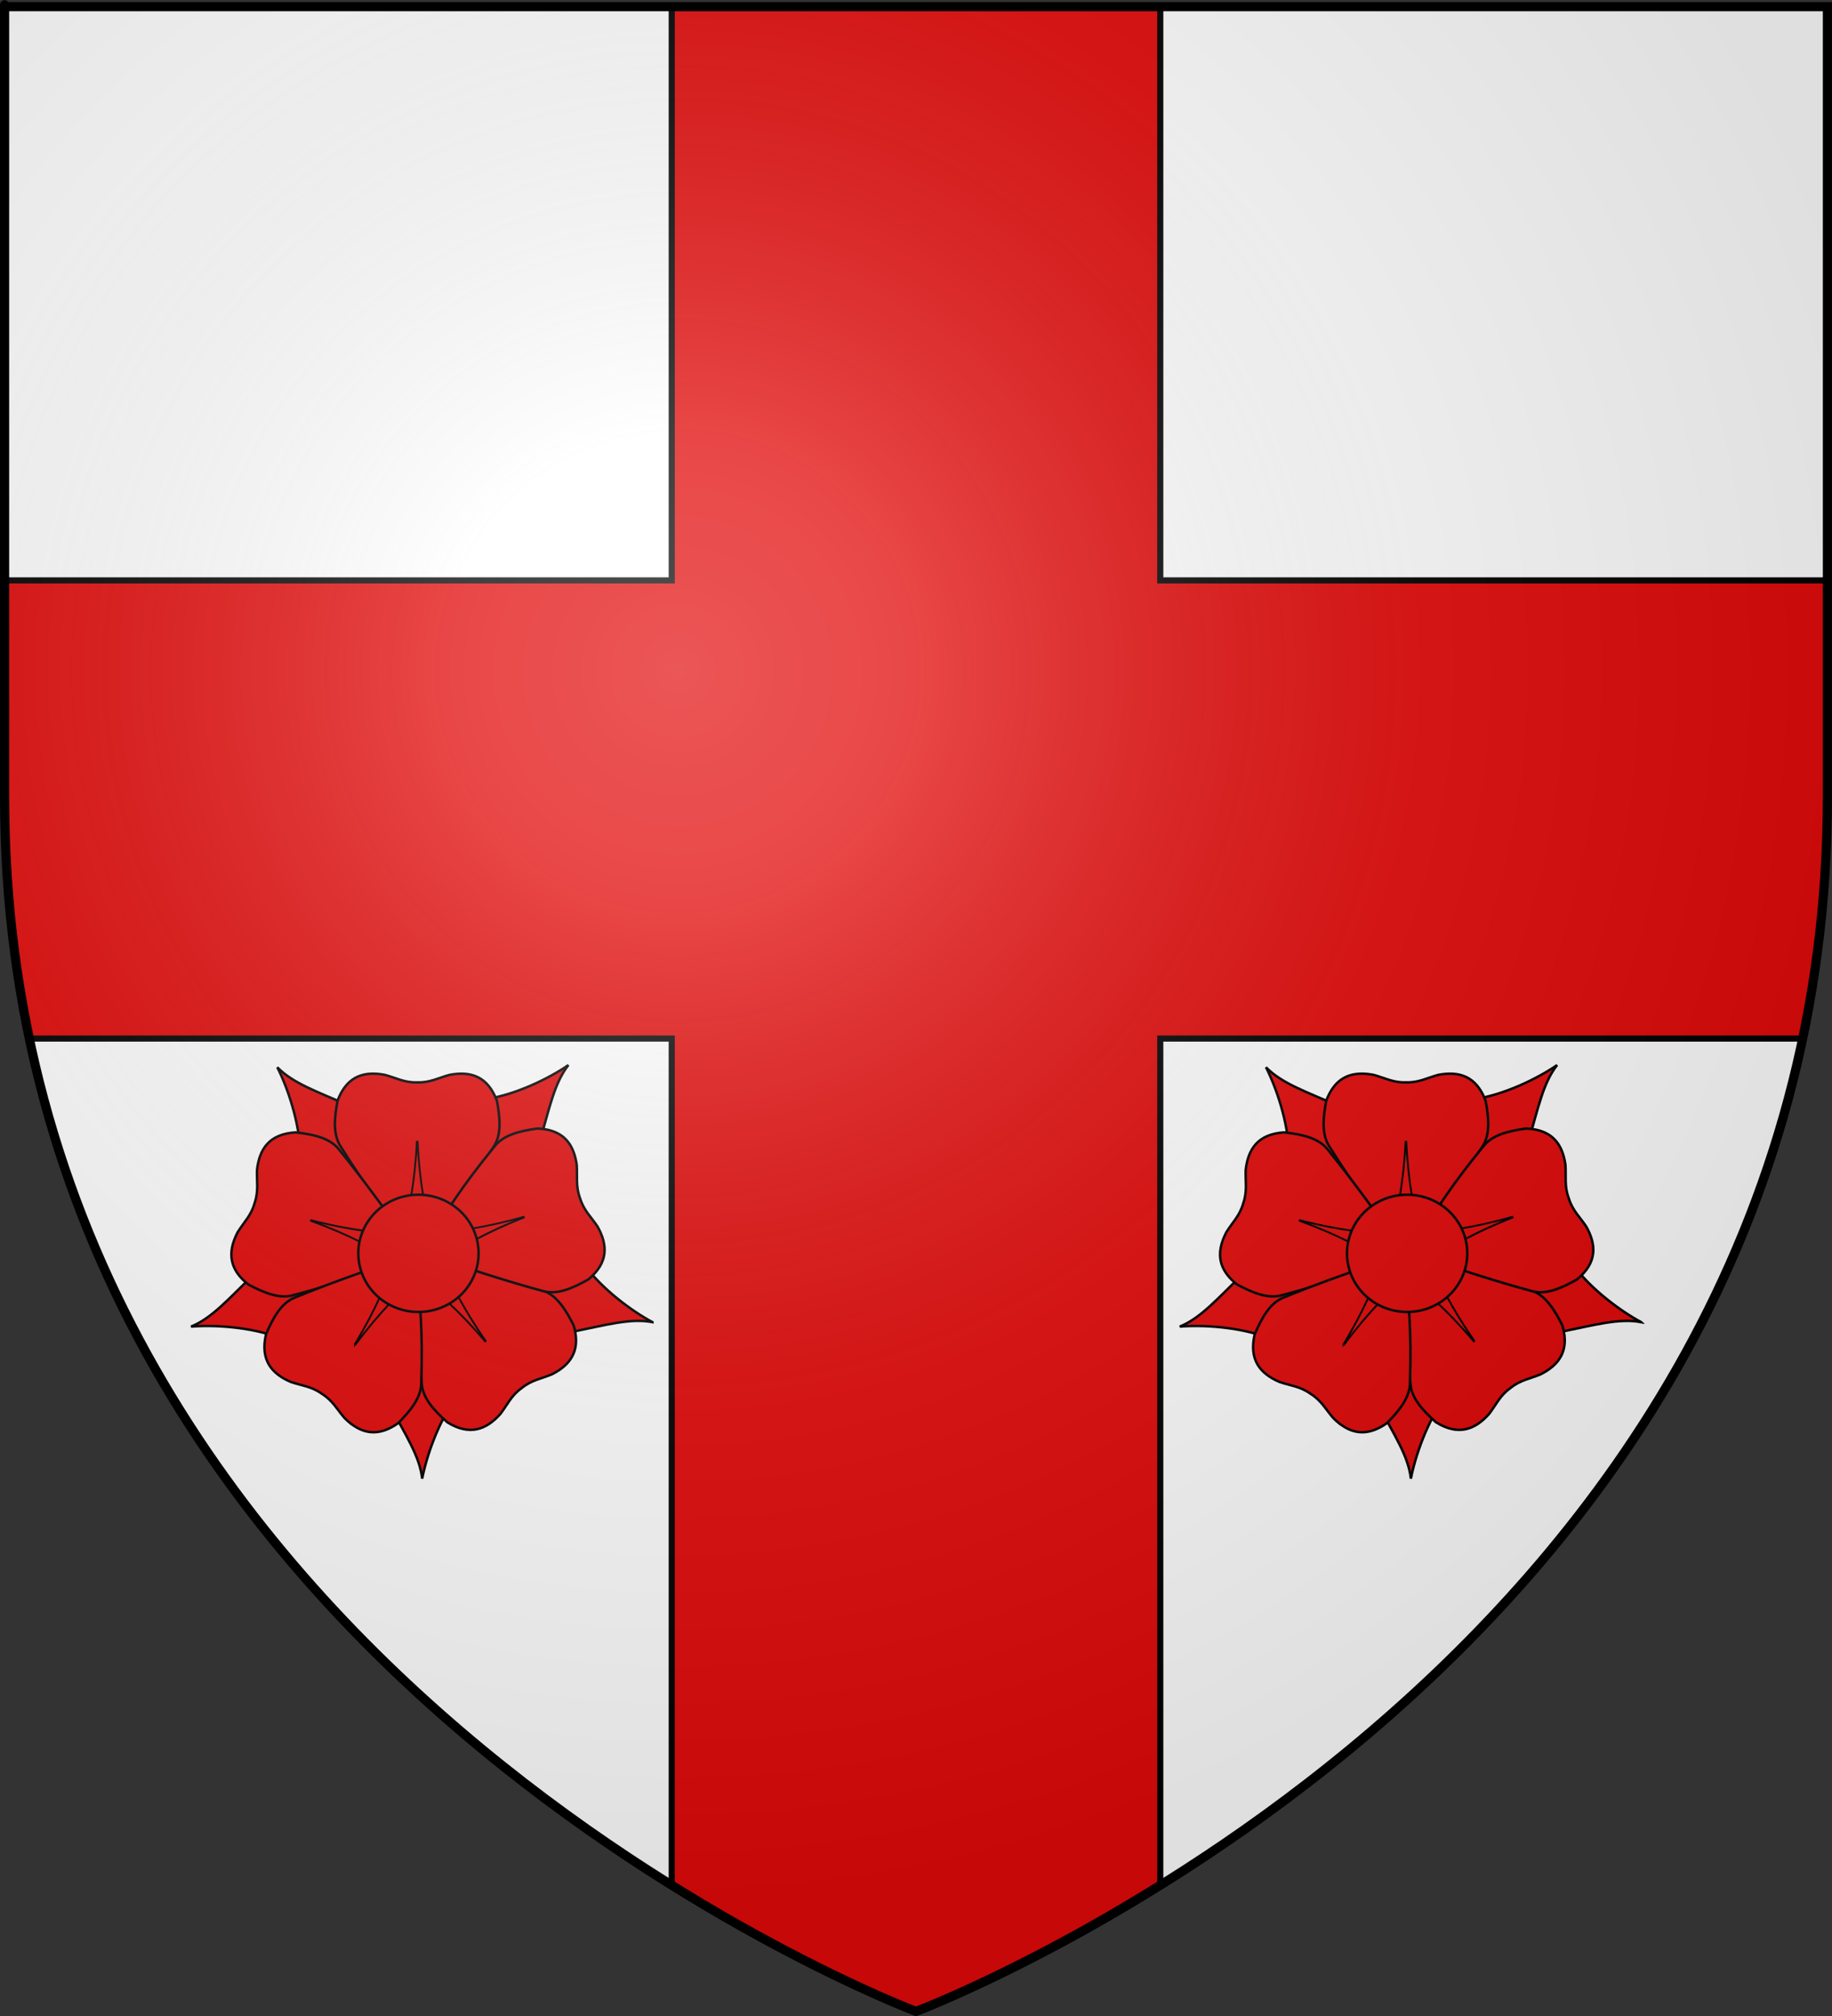 <?xml version="1.0" encoding="UTF-8" standalone="no"?>
<svg
   xmlns:dc="http://purl.org/dc/elements/1.1/"
   xmlns:cc="http://creativecommons.org/ns#"
   xmlns:rdf="http://www.w3.org/1999/02/22-rdf-syntax-ns#"
   xmlns:svg="http://www.w3.org/2000/svg"
   xmlns="http://www.w3.org/2000/svg"
   xmlns:xlink="http://www.w3.org/1999/xlink"
   xmlns:sodipodi="http://sodipodi.sourceforge.net/DTD/sodipodi-0.dtd"
   xmlns:inkscape="http://www.inkscape.org/namespaces/inkscape"
   height="660"
   width="600"
   version="1.0"
   id="svg2"
   sodipodi:version="0.32"
   inkscape:version="0.48.0 r9654"
   sodipodi:docname="Blason ville fr Niedersoultzbach.svg"
   inkscape:export-filename="/Users/olivier/Desktop/Blason Rouge/Blason_Vide_3D.png"
   inkscape:export-xdpi="144"
   inkscape:export-ydpi="144"
   inkscape:output_extension="org.inkscape.output.svg.inkscape">
  <rect width="100%" height="100%" fill="#333333" stroke="none"/>
  <sodipodi:namedview
     inkscape:window-height="1177"
     inkscape:window-width="1920"
     inkscape:pageshadow="2"
     inkscape:pageopacity="0.0"
     guidetolerance="10.0"
     gridtolerance="10.0"
     objecttolerance="10.0"
     borderopacity="1.0"
     bordercolor="#666666"
     pagecolor="#ffffff"
     id="base"
     showgrid="false"
     height="660px"
     inkscape:zoom="0.89095455"
     inkscape:cx="474.66603"
     inkscape:cy="366.53933"
     inkscape:window-x="-4"
     inkscape:window-y="-4"
     inkscape:current-layer="layer4"
     inkscape:window-maximized="1" />
  <defs
     id="defs6">
    <linearGradient
       id="linearGradient2893">
      <stop
         style="stop-color:white;stop-opacity:0.314;"
         offset="0"
         id="stop2895" />
      <stop
         id="stop2897"
         offset="0.19"
         style="stop-color:white;stop-opacity:0.251;" />
      <stop
         style="stop-color:#6b6b6b;stop-opacity:0.125;"
         offset="0.6"
         id="stop2901" />
      <stop
         style="stop-color:black;stop-opacity:0.125;"
         offset="1"
         id="stop2899" />
    </linearGradient>
    <radialGradient
       inkscape:collect="always"
       xlink:href="#linearGradient2893"
       id="radialGradient3163"
       gradientUnits="userSpaceOnUse"
       gradientTransform="matrix(1.353,0,0,1.349,-77.629,-85.747)"
       cx="221.445"
       cy="226.331"
       fx="221.445"
       fy="226.331"
       r="300" />
  </defs>
  <g
     inkscape:groupmode="layer"
     id="layer3"
     inkscape:label="Fond écu"
     style="display:inline"
     sodipodi:insensitive="true">
    <path
       id="path2855"
       style="fill:#ffffff;fill-opacity:1;fill-rule:evenodd;stroke:none"
       d="m 300,658.5 c 0,0 298.5,-112.32 298.5,-397.772 0,-285.452 0,-258.552 0,-258.552 l -597,0 0,258.552 C 1.5,546.18 300,658.5 300,658.5 z"
       sodipodi:nodetypes="cccccc"
       inkscape:connector-curvature="0" />
  </g>
  <g
     inkscape:groupmode="layer"
     id="layer4"
     inkscape:label="Meubles">
    <path
       style="fill:#e20909;fill-opacity:1;fill-rule:evenodd;stroke:#000000;display:inline;stroke-opacity:1;stroke-width:2;stroke-miterlimit:4;stroke-dasharray:none"
       d="M 220 2.188 L 220 190 L 1.5 190 L 1.5 260.719 C 1.5 288.802 4.415 315.21 9.625 340 L 220 340 L 220 617.188 C 265.516 645.517 300 658.5 300 658.5 C 300 658.5 334.484 645.517 380 617.188 L 380 340 L 590.375 340 C 595.585 315.21 598.5 288.802 598.5 260.719 L 598.5 190 L 380 190 L 380 2.188 L 220 2.188 z "
       id="path2855-5" />
    <g
       id="g4812"
       transform="translate(0.794,0)">
      <g
         id="g3865"
         transform="matrix(0.775,0,0,0.775,59.981,346.711)">
        <g
           id="g10890"
           style="fill:#e20909;stroke:#000000;stroke-width:5.164;stroke-miterlimit:4;stroke-opacity:1;stroke-dasharray:none"
           transform="matrix(0.202,0,0,0.202,3.622,3.232)">
          <path
             id="path9102"
             style="fill:#e20909;fill-opacity:1;fill-rule:evenodd;stroke:#000000;stroke-width:5.164;stroke-linecap:butt;stroke-linejoin:miter;stroke-miterlimit:4;stroke-opacity:1;stroke-dasharray:none"
             d="M 958.886,534.195 C 918.345,512.647 854.113,466.468 815.852,413.608 l -175.12,5.215 -17.823,54.37 161.228,82.717 c 79.366,-16.121 128.419,-30.41 174.748,-21.715 z"
             inkscape:connector-curvature="0" />
          <path
             id="path9100"
             style="fill:#e20909;fill-opacity:1;fill-rule:evenodd;stroke:#000000;stroke-width:5.164;stroke-linecap:butt;stroke-linejoin:miter;stroke-miterlimit:4;stroke-opacity:1;stroke-dasharray:none"
             d="m 477.117,861.464 c 8.619,-45.096 33.775,-120.099 72.982,-172.26 l -56.685,-165.774 -57.208,-0.976 -31.429,178.462 c 38.834,71.069 66.969,113.716 72.339,160.548 z"
             inkscape:connector-curvature="0" />
          <path
             id="path9098"
             style="fill:#e20909;fill-opacity:1;fill-rule:evenodd;stroke:#000000;stroke-width:5.164;stroke-linecap:butt;stroke-linejoin:miter;stroke-miterlimit:4;stroke-opacity:1;stroke-dasharray:none"
             d="M -6.497,543.543 C 39.251,539.669 118.26,543.644 179.069,567.314 L 323.386,467.982 308.882,412.635 128.562,430.55 C 70.615,487.127 37.146,525.73 -6.497,543.543 z"
             inkscape:connector-curvature="0" />
          <path
             id="path9096"
             style="fill:#e20909;fill-opacity:1;fill-rule:evenodd;stroke:#000000;stroke-width:5.164;stroke-linecap:butt;stroke-linejoin:miter;stroke-miterlimit:4;stroke-opacity:1;stroke-dasharray:none"
             d="M 783.021,-3.399 C 745.207,22.64 674.614,58.344 610.067,67.922 l -76.118,157.798 40.027,40.884 147.739,-104.927 C 744.006,83.819 753.943,33.702 783.021,-3.399 z"
             inkscape:connector-curvature="0" />
          <path
             id="path8209"
             style="fill:#e20909;fill-opacity:1;fill-rule:evenodd;stroke:#000000;stroke-width:5.164;stroke-linecap:butt;stroke-linejoin:miter;stroke-miterlimit:4;stroke-opacity:1;stroke-dasharray:none"
             d="M 173.937,1.199 C 194.801,42.097 220.955,116.758 221.999,182.003 L 368.473,278.126 414.246,243.796 329.566,83.591 C 255.296,51.298 206.912,34.884 173.937,1.199 z"
             inkscape:connector-curvature="0" />
        </g>
        <g
           style="fill:#e20909"
           id="g14500"
           transform="matrix(0.202,0,0,0.202,3.622,3.232)">
          <path
             id="path2843"
             style="fill:#e20909;fill-opacity:1;fill-rule:evenodd;stroke:#000000;stroke-width:5.164;stroke-linecap:butt;stroke-linejoin:miter;stroke-miterlimit:4;stroke-opacity:1;stroke-dasharray:none"
             d="m 375.288,14.554 c -32.686,-0.298 -59.353,14.483 -75.188,56.312 -6.989,36.771 -9.942,71.538 6.75,96.469 60.616,96.864 92.604,132.068 132.344,183.969 10.671,-56.299 23.002,-102.661 27.5,-196 4.498,93.339 16.829,139.701 27.5,196 44.968,-60.901 90.684,-121.429 132.375,-183.969 16.692,-24.931 13.707,-59.698 6.719,-96.469 C 613.8,19.384 577.909,8.88 534.57,17.023 510.874,23.403 493.718,33.478 467.288,32.742 l -0.053,0.004 -1.094,0 -0.009,-0.004 c -26.43,0.736 -43.617,-9.339 -67.312,-15.719 -8.126,-1.527 -15.988,-2.4 -23.531,-2.469 z"
             inkscape:connector-curvature="0" />
          <path
             id="path7288"
             style="fill:#e20909;fill-opacity:1;fill-rule:evenodd;stroke:#000000;stroke-width:2.582;stroke-linecap:butt;stroke-linejoin:miter;stroke-miterlimit:4;stroke-opacity:1;stroke-dasharray:none"
             d="m 466.695,155.304 c -4.498,93.339 -16.829,139.701 -27.5,196 -0.156,-0.203 -0.313,-0.391 -0.469,-0.594 l 0.062,1.188 54.969,0 0.125,-2.219 c -10.599,-55.568 -22.733,-101.941 -27.188,-194.375 z"
             inkscape:connector-curvature="0" />
          <path
             id="path8191"
             style="fill:#e20909;fill-opacity:1;fill-rule:evenodd;stroke:#000000;stroke-width:5.164;stroke-linecap:butt;stroke-linejoin:miter;stroke-miterlimit:4;stroke-opacity:1;stroke-dasharray:none"
             d="m 82.133,367.212 c -9.933,31.141 -3.684,60.983 31.607,88.461 33.069,17.532 65.415,30.617 94.162,22.029 110.441,-29.319 153.52,-49.489 214.839,-72.137 -50.64,-26.816 -91.295,-52.283 -179.147,-84.135 90.507,23.257 138.443,25.162 195.383,31.586 -44.913,-60.942 -89.247,-122.489 -136.692,-180.784 -18.892,-23.308 -52.991,-30.72 -90.186,-34.898 -54.942,3.422 -75.573,34.612 -80.587,78.424 -0.9,24.523 3.662,43.888 -4.844,68.923 l -0.012,0.052 -0.323,1.045 -0.006,0.008 c -7.099,25.469 -21.799,38.916 -34.889,59.672 -3.858,7.313 -7.013,14.567 -9.305,21.754 z"
             inkscape:connector-curvature="0" />
          <path
             id="path8193"
             style="fill:#e20909;fill-opacity:1;fill-rule:evenodd;stroke:#000000;stroke-width:2.582;stroke-linecap:butt;stroke-linejoin:miter;stroke-miterlimit:4;stroke-opacity:1;stroke-dasharray:none"
             d="m 243.595,321.43 c 87.851,31.852 128.507,57.319 179.147,84.135 -0.24,0.089 -0.466,0.184 -0.706,0.273 l 1.153,0.291 16.227,-52.519 -2.083,-0.774 c -56.22,-6.278 -104.109,-8.374 -193.738,-31.405 z"
             inkscape:connector-curvature="0" />
          <path
             id="path8197"
             style="fill:#e20909;fill-opacity:1;fill-rule:evenodd;stroke:#000000;stroke-width:5.164;stroke-linecap:butt;stroke-linejoin:miter;stroke-miterlimit:4;stroke-opacity:1;stroke-dasharray:none"
             d="M 768.51,631.019 C 794.603,611.331 806.734,583.359 793.789,540.547 776.916,507.137 758.065,477.775 729.636,468.186 622.54,428.346 575.722,419.936 512.583,403.016 538.44,454.151 556.925,498.421 610.254,575.157 549.793,503.904 511.758,474.667 468.981,436.541 c 1.474,75.69 2.128,151.539 7.199,226.53 1.964,29.938 25.522,55.68 53.476,80.571 46.831,28.934 81.686,15.384 111.079,-17.49 14.896,-19.501 22.355,-37.946 43.756,-53.472 l 0.04,-0.035 0.867,-0.667 0.01,-0.003 c 20.503,-16.694 40.27,-19.183 62.943,-28.569 7.373,-3.743 14.138,-7.843 20.159,-12.386 z"
             inkscape:connector-curvature="0" />
          <path
             id="path8199"
             style="fill:#e20909;fill-opacity:1;fill-rule:evenodd;stroke:#000000;stroke-width:2.582;stroke-linecap:butt;stroke-linejoin:miter;stroke-miterlimit:4;stroke-opacity:1;stroke-dasharray:none"
             d="m 610.254,575.157 c -53.329,-76.736 -71.814,-121.005 -97.671,-172.141 0.247,0.066 0.487,0.119 0.734,0.185 l -0.773,-0.903 -43.576,33.506 1.253,1.835 c 42.274,37.591 80.16,66.956 140.034,137.518 z"
             inkscape:connector-curvature="0" />
          <path
             id="path8203"
             style="fill:#e20909;fill-opacity:1;fill-rule:evenodd;stroke:#000000;stroke-width:5.164;stroke-linecap:butt;stroke-linejoin:miter;stroke-miterlimit:4;stroke-opacity:1;stroke-dasharray:none"
             d="m 333.068,750.217 c 26.962,18.48 57.339,21.089 93.815,-4.796 26.312,-26.62 48.157,-53.828 48.21,-83.831 3.724,-114.206 -3.187,-161.268 -7.218,-226.511 -40.262,40.773 -76.357,72.373 -132.157,147.332 48.334,-79.977 63.961,-125.333 86.51,-178.012 -71.294,25.462 -143,50.195 -212.488,78.845 -27.761,11.381 -44.677,41.9 -59.389,76.317 -12.544,53.6 11.385,82.339 51.897,99.756 23.225,7.923 43.084,9.131 64.609,24.485 l 0.046,0.027 0.908,0.61 0.006,0.008 c 22.346,14.132 30.991,32.082 47.098,50.594 5.893,5.8 11.931,10.911 18.153,15.175 z"
             inkscape:connector-curvature="0" />
          <path
             id="path8205"
             style="fill:#e20909;fill-opacity:1;fill-rule:evenodd;stroke:#000000;stroke-width:2.582;stroke-linecap:butt;stroke-linejoin:miter;stroke-miterlimit:4;stroke-opacity:1;stroke-dasharray:none"
             d="m 335.718,582.411 c 55.8,-74.959 91.896,-106.559 132.157,-147.332 0.016,0.255 0.042,0.499 0.058,0.754 l 0.611,-1.02 -45.622,-30.663 -1.341,1.772 c -22.2,52.031 -37.998,97.288 -85.862,176.489 z"
             inkscape:connector-curvature="0" />
          <path
             id="path8185"
             style="fill:#e20909;fill-opacity:1;fill-rule:evenodd;stroke:#000000;stroke-width:5.164;stroke-linecap:butt;stroke-linejoin:miter;stroke-miterlimit:4;stroke-opacity:1;stroke-dasharray:none"
             d="m 795.294,182.527 c -10.181,-31.061 -32.72,-51.594 -77.417,-53.205 -37.073,5.15 -70.956,13.481 -89.232,37.275 -72.363,88.433 -95.475,130.007 -131.924,184.27 56.753,-7.912 104.622,-11.071 194.489,-36.688 -86.988,34.14 -126.963,60.662 -176.884,88.794 72.091,23.107 144.068,47.042 216.663,66.52 28.962,7.833 60.944,-6.124 93.543,-24.515 42.535,-34.943 40.998,-72.308 19.41,-110.76 -13.629,-20.407 -28.666,-33.434 -36.429,-58.709 l -0.021,-0.049 -0.35,-1.036 6.1e-4,-0.01 c -9.158,-24.804 -5.114,-44.311 -6.656,-68.802 -1.155,-8.187 -2.844,-15.915 -5.194,-23.083 z"
             inkscape:connector-curvature="0" />
          <g
             id="g8183"
             style="fill:#e20909;fill-opacity:1"
             transform="matrix(0.32,0.947,-0.947,0.32,688.938,-180.564)">
            <path
               id="path8187"
               style="fill:#e20909;fill-opacity:1;fill-rule:evenodd;stroke:#000000;stroke-width:2.582;stroke-linecap:butt;stroke-linejoin:miter;stroke-miterlimit:4;stroke-opacity:1;stroke-dasharray:none"
               d="m 469.438,156.219 c -4.498,93.339 -16.829,139.701 -27.5,196 -0.156,-0.203 -0.313,-0.391 -0.469,-0.594 l 0.062,1.188 54.969,0 0.125,-2.219 c -10.599,-55.568 -22.733,-101.941 -27.188,-194.375 z"
               inkscape:connector-curvature="0" />
          </g>
        </g>
        <path
           id="path1952"
           style="fill:#e20909;fill-opacity:1;fill-rule:evenodd;stroke:#000000;stroke-width:5.444;stroke-miterlimit:4;stroke-opacity:1;stroke-dasharray:none"
           transform="matrix(0.192,0,0,0.192,5.808,3.468)"
           d="m 614.688,409.418 a 132.36,128.995 0 1 1 -264.72,0 132.36,128.995 0 1 1 264.72,0 z"
           inkscape:connector-curvature="0" />
      </g>
      <g
         id="g3865-6"
         transform="matrix(0.775,0,0,0.775,383.791,346.711)">
        <g
           id="g10890-1"
           style="fill:#e20909;stroke:#000000;stroke-width:5.164;stroke-miterlimit:4;stroke-opacity:1;stroke-dasharray:none"
           transform="matrix(0.202,0,0,0.202,3.622,3.232)">
          <path
             id="path9102-0"
             style="fill:#e20909;fill-opacity:1;fill-rule:evenodd;stroke:#000000;stroke-width:5.164;stroke-linecap:butt;stroke-linejoin:miter;stroke-miterlimit:4;stroke-opacity:1;stroke-dasharray:none"
             d="M 958.886,534.195 C 918.345,512.647 854.113,466.468 815.852,413.608 l -175.12,5.215 -17.823,54.37 161.228,82.717 c 79.366,-16.121 128.419,-30.41 174.748,-21.715 z"
             inkscape:connector-curvature="0" />
          <path
             id="path9100-6"
             style="fill:#e20909;fill-opacity:1;fill-rule:evenodd;stroke:#000000;stroke-width:5.164;stroke-linecap:butt;stroke-linejoin:miter;stroke-miterlimit:4;stroke-opacity:1;stroke-dasharray:none"
             d="m 477.117,861.464 c 8.619,-45.096 33.775,-120.099 72.982,-172.26 l -56.685,-165.774 -57.208,-0.976 -31.429,178.462 c 38.834,71.069 66.969,113.716 72.339,160.548 z"
             inkscape:connector-curvature="0" />
          <path
             id="path9098-3"
             style="fill:#e20909;fill-opacity:1;fill-rule:evenodd;stroke:#000000;stroke-width:5.164;stroke-linecap:butt;stroke-linejoin:miter;stroke-miterlimit:4;stroke-opacity:1;stroke-dasharray:none"
             d="M -6.497,543.543 C 39.251,539.669 118.26,543.644 179.069,567.314 L 323.386,467.982 308.882,412.635 128.562,430.55 C 70.615,487.127 37.146,525.73 -6.497,543.543 z"
             inkscape:connector-curvature="0" />
          <path
             id="path9096-2"
             style="fill:#e20909;fill-opacity:1;fill-rule:evenodd;stroke:#000000;stroke-width:5.164;stroke-linecap:butt;stroke-linejoin:miter;stroke-miterlimit:4;stroke-opacity:1;stroke-dasharray:none"
             d="M 783.021,-3.399 C 745.207,22.64 674.614,58.344 610.067,67.922 l -76.118,157.798 40.027,40.884 147.739,-104.927 C 744.006,83.819 753.943,33.702 783.021,-3.399 z"
             inkscape:connector-curvature="0" />
          <path
             id="path8209-0"
             style="fill:#e20909;fill-opacity:1;fill-rule:evenodd;stroke:#000000;stroke-width:5.164;stroke-linecap:butt;stroke-linejoin:miter;stroke-miterlimit:4;stroke-opacity:1;stroke-dasharray:none"
             d="M 173.937,1.199 C 194.801,42.097 220.955,116.758 221.999,182.003 L 368.473,278.126 414.246,243.796 329.566,83.591 C 255.296,51.298 206.912,34.884 173.937,1.199 z"
             inkscape:connector-curvature="0" />
        </g>
        <g
           style="fill:#e20909"
           id="g14500-6"
           transform="matrix(0.202,0,0,0.202,3.622,3.232)">
          <path
             id="path2843-1"
             style="fill:#e20909;fill-opacity:1;fill-rule:evenodd;stroke:#000000;stroke-width:5.164;stroke-linecap:butt;stroke-linejoin:miter;stroke-miterlimit:4;stroke-opacity:1;stroke-dasharray:none"
             d="m 375.288,14.554 c -32.686,-0.298 -59.353,14.483 -75.188,56.312 -6.989,36.771 -9.942,71.538 6.75,96.469 60.616,96.864 92.604,132.068 132.344,183.969 10.671,-56.299 23.002,-102.661 27.5,-196 4.498,93.339 16.829,139.701 27.5,196 44.968,-60.901 90.684,-121.429 132.375,-183.969 16.692,-24.931 13.707,-59.698 6.719,-96.469 C 613.8,19.384 577.909,8.88 534.57,17.023 510.874,23.403 493.718,33.478 467.288,32.742 l -0.053,0.004 -1.094,0 -0.009,-0.004 c -26.43,0.736 -43.617,-9.339 -67.312,-15.719 -8.126,-1.527 -15.988,-2.4 -23.531,-2.469 z"
             inkscape:connector-curvature="0" />
          <path
             id="path7288-5"
             style="fill:#e20909;fill-opacity:1;fill-rule:evenodd;stroke:#000000;stroke-width:2.582;stroke-linecap:butt;stroke-linejoin:miter;stroke-miterlimit:4;stroke-opacity:1;stroke-dasharray:none"
             d="m 466.695,155.304 c -4.498,93.339 -16.829,139.701 -27.5,196 -0.156,-0.203 -0.313,-0.391 -0.469,-0.594 l 0.062,1.188 54.969,0 0.125,-2.219 c -10.599,-55.568 -22.733,-101.941 -27.188,-194.375 z"
             inkscape:connector-curvature="0" />
          <path
             id="path8191-5"
             style="fill:#e20909;fill-opacity:1;fill-rule:evenodd;stroke:#000000;stroke-width:5.164;stroke-linecap:butt;stroke-linejoin:miter;stroke-miterlimit:4;stroke-opacity:1;stroke-dasharray:none"
             d="m 82.133,367.212 c -9.933,31.141 -3.684,60.983 31.607,88.461 33.069,17.532 65.415,30.617 94.162,22.029 110.441,-29.319 153.52,-49.489 214.839,-72.137 -50.64,-26.816 -91.295,-52.283 -179.147,-84.135 90.507,23.257 138.443,25.162 195.383,31.586 -44.913,-60.942 -89.247,-122.489 -136.692,-180.784 -18.892,-23.308 -52.991,-30.72 -90.186,-34.898 -54.942,3.422 -75.573,34.612 -80.587,78.424 -0.9,24.523 3.662,43.888 -4.844,68.923 l -0.012,0.052 -0.323,1.045 -0.006,0.008 c -7.099,25.469 -21.799,38.916 -34.889,59.672 -3.858,7.313 -7.013,14.567 -9.305,21.754 z"
             inkscape:connector-curvature="0" />
          <path
             id="path8193-4"
             style="fill:#e20909;fill-opacity:1;fill-rule:evenodd;stroke:#000000;stroke-width:2.582;stroke-linecap:butt;stroke-linejoin:miter;stroke-miterlimit:4;stroke-opacity:1;stroke-dasharray:none"
             d="m 243.595,321.43 c 87.851,31.852 128.507,57.319 179.147,84.135 -0.24,0.089 -0.466,0.184 -0.706,0.273 l 1.153,0.291 16.227,-52.519 -2.083,-0.774 c -56.22,-6.278 -104.109,-8.374 -193.738,-31.405 z"
             inkscape:connector-curvature="0" />
          <path
             id="path8197-7"
             style="fill:#e20909;fill-opacity:1;fill-rule:evenodd;stroke:#000000;stroke-width:5.164;stroke-linecap:butt;stroke-linejoin:miter;stroke-miterlimit:4;stroke-opacity:1;stroke-dasharray:none"
             d="M 768.51,631.019 C 794.603,611.331 806.734,583.359 793.789,540.547 776.916,507.137 758.065,477.775 729.636,468.186 622.54,428.346 575.722,419.936 512.583,403.016 538.44,454.151 556.925,498.421 610.254,575.157 549.793,503.904 511.758,474.667 468.981,436.541 c 1.474,75.69 2.128,151.539 7.199,226.53 1.964,29.938 25.522,55.68 53.476,80.571 46.831,28.934 81.686,15.384 111.079,-17.49 14.896,-19.501 22.355,-37.946 43.756,-53.472 l 0.04,-0.035 0.867,-0.667 0.01,-0.003 c 20.503,-16.694 40.27,-19.183 62.943,-28.569 7.373,-3.743 14.138,-7.843 20.159,-12.386 z"
             inkscape:connector-curvature="0" />
          <path
             id="path8199-6"
             style="fill:#e20909;fill-opacity:1;fill-rule:evenodd;stroke:#000000;stroke-width:2.582;stroke-linecap:butt;stroke-linejoin:miter;stroke-miterlimit:4;stroke-opacity:1;stroke-dasharray:none"
             d="m 610.254,575.157 c -53.329,-76.736 -71.814,-121.005 -97.671,-172.141 0.247,0.066 0.487,0.119 0.734,0.185 l -0.773,-0.903 -43.576,33.506 1.253,1.835 c 42.274,37.591 80.16,66.956 140.034,137.518 z"
             inkscape:connector-curvature="0" />
          <path
             id="path8203-5"
             style="fill:#e20909;fill-opacity:1;fill-rule:evenodd;stroke:#000000;stroke-width:5.164;stroke-linecap:butt;stroke-linejoin:miter;stroke-miterlimit:4;stroke-opacity:1;stroke-dasharray:none"
             d="m 333.068,750.217 c 26.962,18.48 57.339,21.089 93.815,-4.796 26.312,-26.62 48.157,-53.828 48.21,-83.831 3.724,-114.206 -3.187,-161.268 -7.218,-226.511 -40.262,40.773 -76.357,72.373 -132.157,147.332 48.334,-79.977 63.961,-125.333 86.51,-178.012 -71.294,25.462 -143,50.195 -212.488,78.845 -27.761,11.381 -44.677,41.9 -59.389,76.317 -12.544,53.6 11.385,82.339 51.897,99.756 23.225,7.923 43.084,9.131 64.609,24.485 l 0.046,0.027 0.908,0.61 0.006,0.008 c 22.346,14.132 30.991,32.082 47.098,50.594 5.893,5.8 11.931,10.911 18.153,15.175 z"
             inkscape:connector-curvature="0" />
          <path
             id="path8205-6"
             style="fill:#e20909;fill-opacity:1;fill-rule:evenodd;stroke:#000000;stroke-width:2.582;stroke-linecap:butt;stroke-linejoin:miter;stroke-miterlimit:4;stroke-opacity:1;stroke-dasharray:none"
             d="m 335.718,582.411 c 55.8,-74.959 91.896,-106.559 132.157,-147.332 0.016,0.255 0.042,0.499 0.058,0.754 l 0.611,-1.02 -45.622,-30.663 -1.341,1.772 c -22.2,52.031 -37.998,97.288 -85.862,176.489 z"
             inkscape:connector-curvature="0" />
          <path
             id="path8185-9"
             style="fill:#e20909;fill-opacity:1;fill-rule:evenodd;stroke:#000000;stroke-width:5.164;stroke-linecap:butt;stroke-linejoin:miter;stroke-miterlimit:4;stroke-opacity:1;stroke-dasharray:none"
             d="m 795.294,182.527 c -10.181,-31.061 -32.72,-51.594 -77.417,-53.205 -37.073,5.15 -70.956,13.481 -89.232,37.275 -72.363,88.433 -95.475,130.007 -131.924,184.27 56.753,-7.912 104.622,-11.071 194.489,-36.688 -86.988,34.14 -126.963,60.662 -176.884,88.794 72.091,23.107 144.068,47.042 216.663,66.52 28.962,7.833 60.944,-6.124 93.543,-24.515 42.535,-34.943 40.998,-72.308 19.41,-110.76 -13.629,-20.407 -28.666,-33.434 -36.429,-58.709 l -0.021,-0.049 -0.35,-1.036 6.1e-4,-0.01 c -9.158,-24.804 -5.114,-44.311 -6.656,-68.802 -1.155,-8.187 -2.844,-15.915 -5.194,-23.083 z"
             inkscape:connector-curvature="0" />
          <g
             id="g8183-3"
             style="fill:#e20909;fill-opacity:1"
             transform="matrix(0.32,0.947,-0.947,0.32,688.938,-180.564)">
            <path
               id="path8187-7"
               style="fill:#e20909;fill-opacity:1;fill-rule:evenodd;stroke:#000000;stroke-width:2.582;stroke-linecap:butt;stroke-linejoin:miter;stroke-miterlimit:4;stroke-opacity:1;stroke-dasharray:none"
               d="m 469.438,156.219 c -4.498,93.339 -16.829,139.701 -27.5,196 -0.156,-0.203 -0.313,-0.391 -0.469,-0.594 l 0.062,1.188 54.969,0 0.125,-2.219 c -10.599,-55.568 -22.733,-101.941 -27.188,-194.375 z"
               inkscape:connector-curvature="0" />
          </g>
        </g>
        <path
           id="path1952-4"
           style="fill:#e20909;fill-opacity:1;fill-rule:evenodd;stroke:#000000;stroke-width:5.444;stroke-miterlimit:4;stroke-opacity:1;stroke-dasharray:none"
           transform="matrix(0.192,0,0,0.192,5.808,3.468)"
           d="m 614.688,409.418 a 132.36,128.995 0 1 1 -264.72,0 132.36,128.995 0 1 1 264.72,0 z"
           inkscape:connector-curvature="0" />
      </g>
    </g>
  </g>
  <g
     inkscape:groupmode="layer"
     id="layer2"
     inkscape:label="Reflet final"
     sodipodi:insensitive="true">
    <path
       sodipodi:nodetypes="cccccc"
       d="M 300,658.5 C 300,658.5 598.5,546.18 598.5,260.728 C 598.5,-24.723 598.5,2.176 598.5,2.176 L 1.5,2.176 L 1.5,260.728 C 1.5,546.18 300,658.5 300,658.5 z "
       style="opacity:1;fill:url(#radialGradient3163);fill-opacity:1;fill-rule:evenodd;stroke:none;stroke-width:1px;stroke-linecap:butt;stroke-linejoin:miter;stroke-opacity:1"
       id="path2875"
       inkscape:export-xdpi="144"
       inkscape:export-ydpi="144" />
  </g>
  <g
     inkscape:groupmode="layer"
     id="layer1"
     inkscape:label="Contour final"
     sodipodi:insensitive="true">
    <path
       sodipodi:nodetypes="cccccc"
       d="M 300,658.5 C 300,658.5 1.5,546.18 1.5,260.728 C 1.5,-24.723 1.5,2.176 1.5,2.176 L 598.5,2.176 L 598.5,260.728 C 598.5,546.18 300,658.5 300,658.5 z "
       style="opacity:1;fill:none;fill-opacity:1;fill-rule:evenodd;stroke:#000000;stroke-width:3;stroke-linecap:butt;stroke-linejoin:miter;stroke-miterlimit:4;stroke-dasharray:none;stroke-opacity:1"
       id="path1411"
       inkscape:export-xdpi="144"
       inkscape:export-ydpi="144" />
  </g>
</svg>
